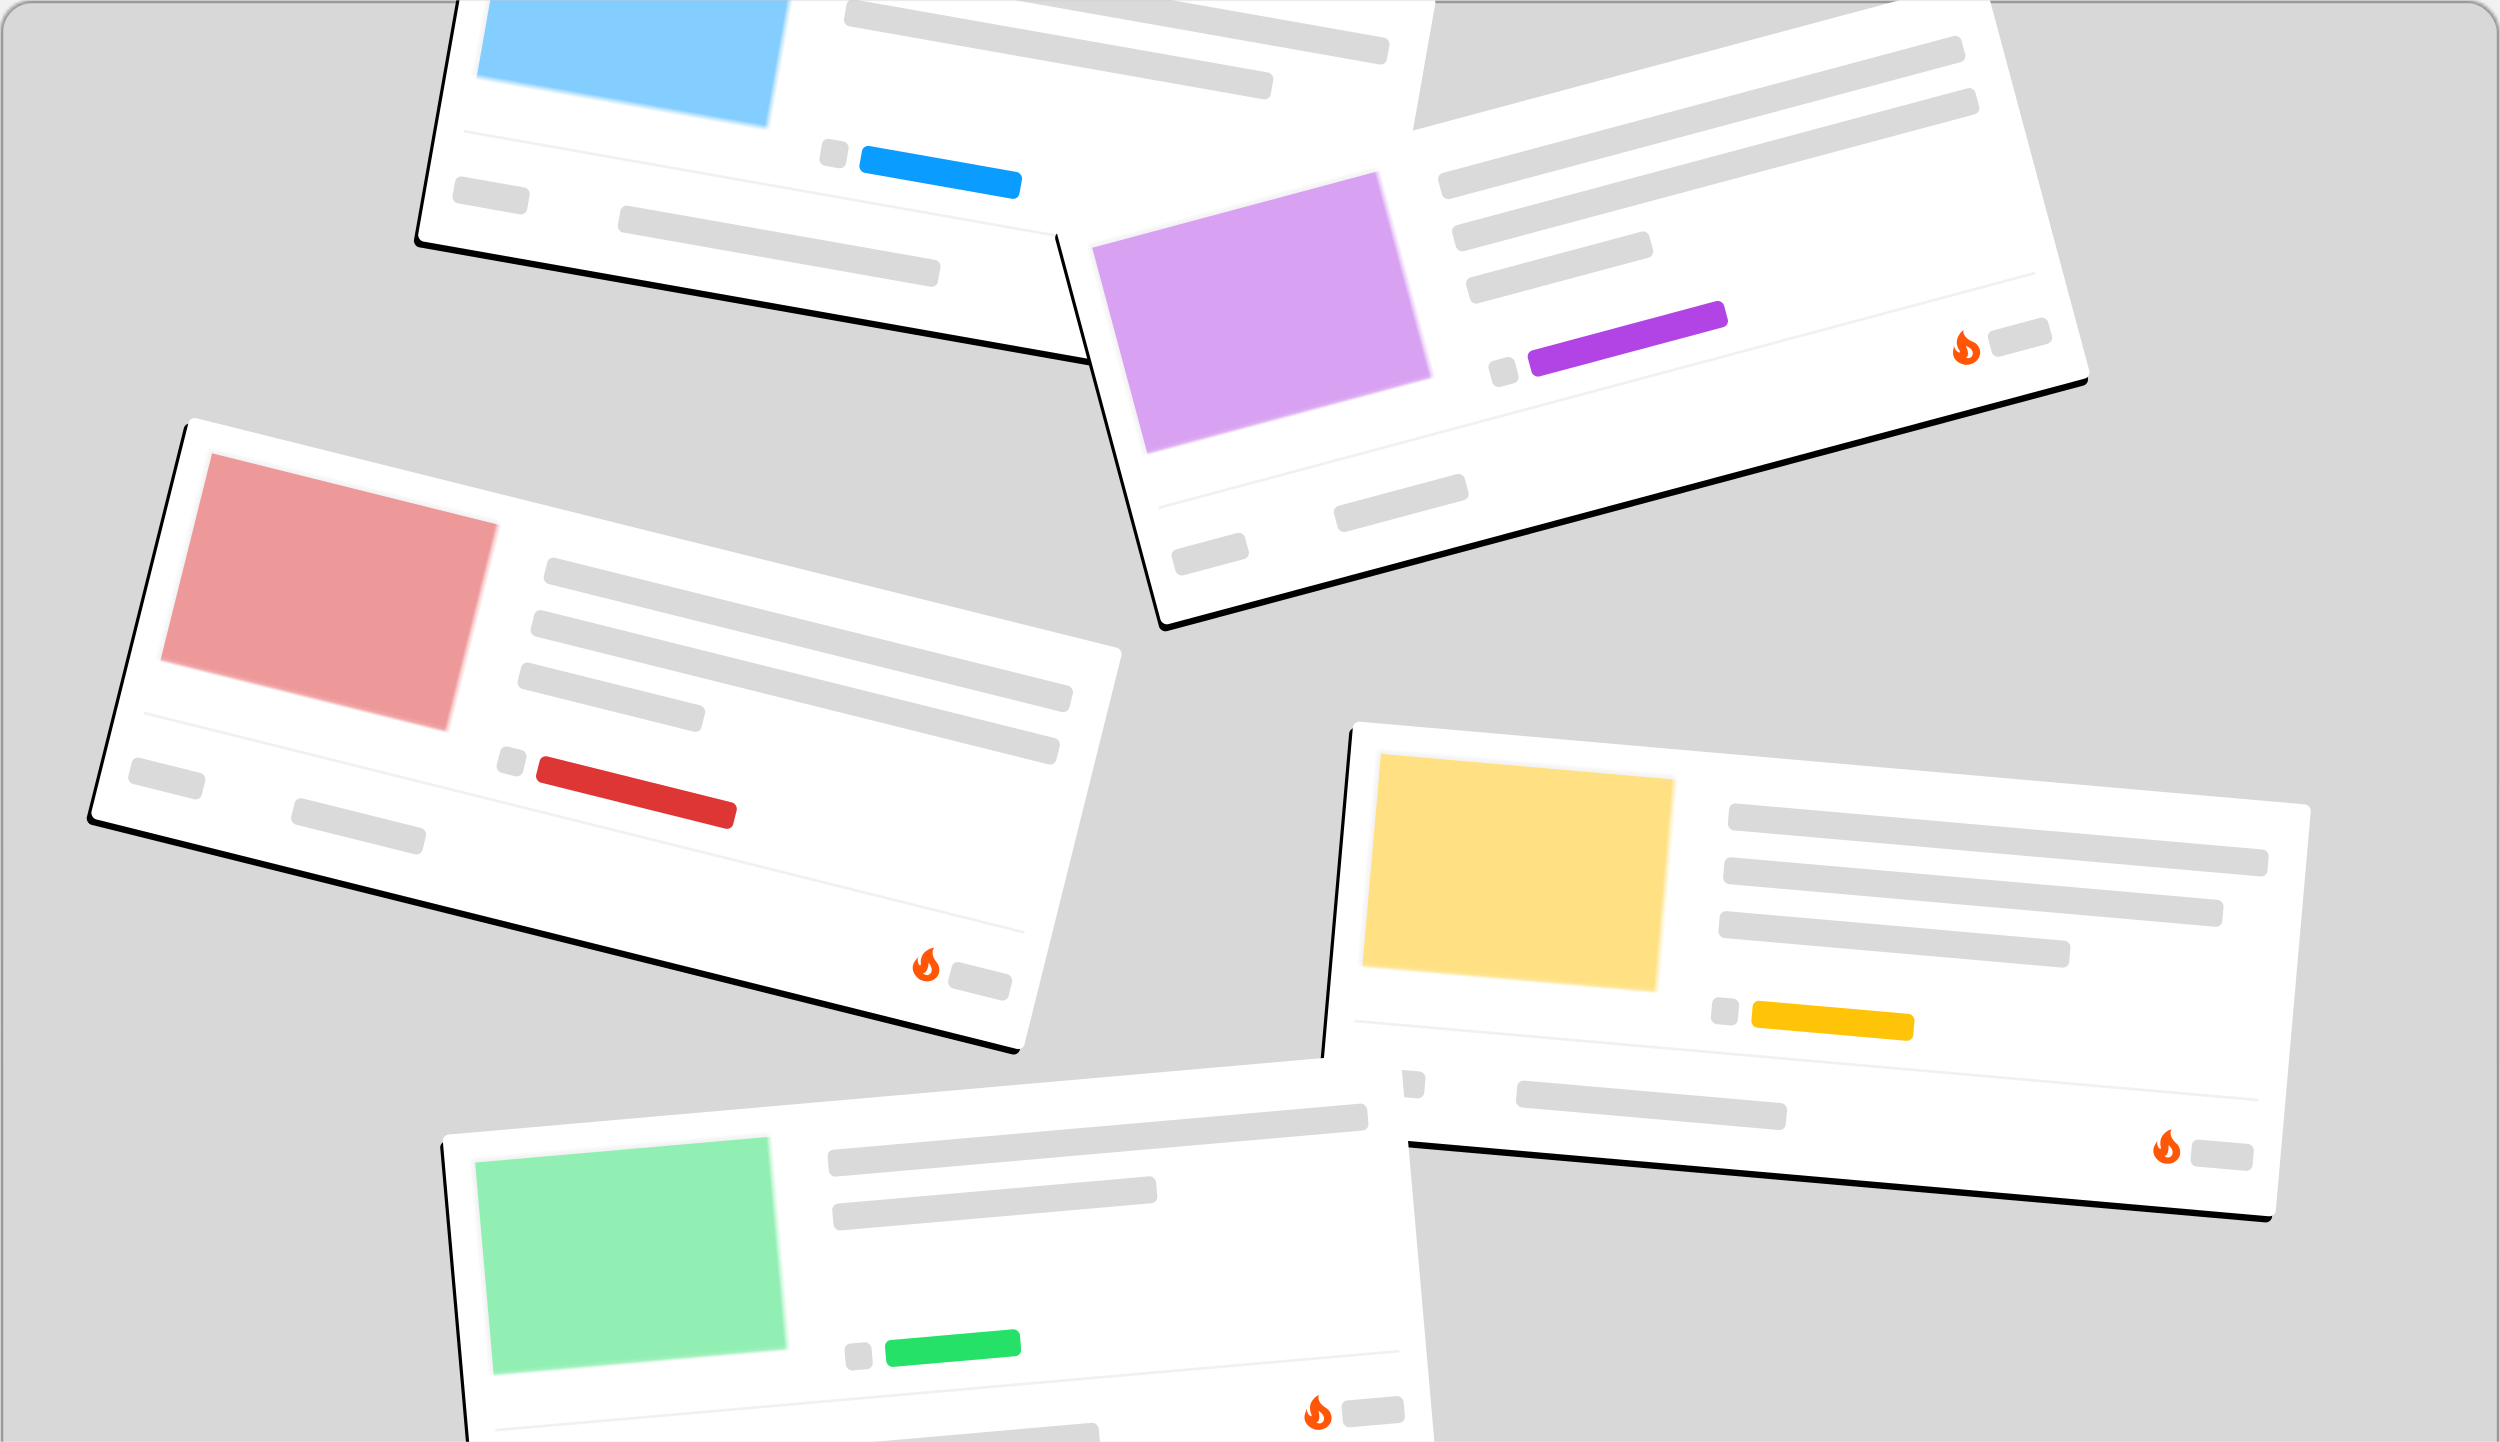 <?xml version="1.0" encoding="UTF-8"?>
<svg width="780px" height="450px" viewBox="0 0 780 450" version="1.1" xmlns="http://www.w3.org/2000/svg" xmlns:xlink="http://www.w3.org/1999/xlink">
    <!-- Generator: Sketch 42 (36781) - http://www.bohemiancoding.com/sketch -->
    <title>slide1</title>
    <desc>Created with Sketch.</desc>
    <defs>
        <linearGradient x1="50%" y1="100%" x2="50%" y2="50%" id="linearGradient-1">
            <stop stop-color="#FFFFFF" stop-opacity="0" offset="0%"></stop>
            <stop stop-color="#F1F1F1" offset="100%"></stop>
        </linearGradient>
        <rect id="path-2" x="0" y="0" width="780" height="450"></rect>
        <rect id="path-4" x="0" y="0" width="780" height="600" rx="10"></rect>
        <mask id="mask-5" maskContentUnits="userSpaceOnUse" maskUnits="objectBoundingBox" x="0" y="0" width="780" height="600" fill="white">
            <use xlink:href="#path-4"></use>
        </mask>
        <rect id="path-6" x="0" y="0" width="300" height="130" rx="2"></rect>
        <filter x="-50%" y="-50%" width="200%" height="200%" filterUnits="objectBoundingBox" id="filter-7">
            <feOffset dx="-1" dy="2" in="SourceAlpha" result="shadowOffsetOuter1"></feOffset>
            <feGaussianBlur stdDeviation="1.5" in="shadowOffsetOuter1" result="shadowBlurOuter1"></feGaussianBlur>
            <feColorMatrix values="0 0 0 0 0   0 0 0 0 0   0 0 0 0 0  0 0 0 0.2 0" type="matrix" in="shadowBlurOuter1"></feColorMatrix>
        </filter>
        <rect id="path-8" x="8.451" y="8.497" width="101.408" height="76.471"></rect>
        <mask id="mask-9" maskContentUnits="userSpaceOnUse" maskUnits="objectBoundingBox" x="0" y="0" width="101.408" height="76.471" fill="white">
            <use xlink:href="#path-8"></use>
        </mask>
        <rect id="path-10" x="37.183" y="102.81" width="18.592" height="18.693" rx="9.296"></rect>
        <mask id="mask-11" maskContentUnits="userSpaceOnUse" maskUnits="objectBoundingBox" x="0" y="0" width="18.592" height="18.693" fill="white">
            <use xlink:href="#path-10"></use>
        </mask>
        <mask id="mask-12" maskContentUnits="userSpaceOnUse" maskUnits="objectBoundingBox" x="-1" y="-1" width="20.592" height="20.693">
            <rect x="36.183" y="101.81" width="20.592" height="20.693" fill="white"></rect>
            <use xlink:href="#path-10" fill="black"></use>
        </mask>
        <rect id="path-13" x="0" y="0" width="300" height="129" rx="2"></rect>
        <filter x="-50%" y="-50%" width="200%" height="200%" filterUnits="objectBoundingBox" id="filter-14">
            <feOffset dx="-1" dy="2" in="SourceAlpha" result="shadowOffsetOuter1"></feOffset>
            <feGaussianBlur stdDeviation="1.5" in="shadowOffsetOuter1" result="shadowBlurOuter1"></feGaussianBlur>
            <feColorMatrix values="0 0 0 0 0   0 0 0 0 0   0 0 0 0 0  0 0 0 0.2 0" type="matrix" in="shadowBlurOuter1"></feColorMatrix>
        </filter>
        <rect id="path-15" x="8.451" y="8.431" width="101.408" height="75.882"></rect>
        <mask id="mask-16" maskContentUnits="userSpaceOnUse" maskUnits="objectBoundingBox" x="0" y="0" width="101.408" height="75.882" fill="white">
            <use xlink:href="#path-15"></use>
        </mask>
        <rect id="path-17" x="37.183" y="102.02" width="18.592" height="18.549" rx="9.275"></rect>
        <mask id="mask-18" maskContentUnits="userSpaceOnUse" maskUnits="objectBoundingBox" x="0" y="0" width="18.592" height="18.549" fill="white">
            <use xlink:href="#path-17"></use>
        </mask>
        <mask id="mask-19" maskContentUnits="userSpaceOnUse" maskUnits="objectBoundingBox" x="-1" y="-1" width="20.592" height="20.549">
            <rect x="36.183" y="101.02" width="20.592" height="20.549" fill="white"></rect>
            <use xlink:href="#path-17" fill="black"></use>
        </mask>
        <rect id="path-20" x="0" y="0" width="300" height="129" rx="2"></rect>
        <filter x="-50%" y="-50%" width="200%" height="200%" filterUnits="objectBoundingBox" id="filter-21">
            <feOffset dx="-1" dy="2" in="SourceAlpha" result="shadowOffsetOuter1"></feOffset>
            <feGaussianBlur stdDeviation="1.5" in="shadowOffsetOuter1" result="shadowBlurOuter1"></feGaussianBlur>
            <feColorMatrix values="0 0 0 0 0   0 0 0 0 0   0 0 0 0 0  0 0 0 0.2 0" type="matrix" in="shadowBlurOuter1"></feColorMatrix>
        </filter>
        <rect id="path-22" x="8.451" y="8.431" width="101.408" height="75.882"></rect>
        <mask id="mask-23" maskContentUnits="userSpaceOnUse" maskUnits="objectBoundingBox" x="0" y="0" width="101.408" height="75.882" fill="white">
            <use xlink:href="#path-22"></use>
        </mask>
        <rect id="path-24" x="37.183" y="102.02" width="18.592" height="18.549" rx="9.275"></rect>
        <mask id="mask-25" maskContentUnits="userSpaceOnUse" maskUnits="objectBoundingBox" x="0" y="0" width="18.592" height="18.549" fill="white">
            <use xlink:href="#path-24"></use>
        </mask>
        <mask id="mask-26" maskContentUnits="userSpaceOnUse" maskUnits="objectBoundingBox" x="-1" y="-1" width="20.592" height="20.549">
            <rect x="36.183" y="101.02" width="20.592" height="20.549" fill="white"></rect>
            <use xlink:href="#path-24" fill="black"></use>
        </mask>
        <rect id="path-27" x="0" y="0" width="300" height="129" rx="2"></rect>
        <filter x="-50%" y="-50%" width="200%" height="200%" filterUnits="objectBoundingBox" id="filter-28">
            <feOffset dx="-1" dy="2" in="SourceAlpha" result="shadowOffsetOuter1"></feOffset>
            <feGaussianBlur stdDeviation="1.5" in="shadowOffsetOuter1" result="shadowBlurOuter1"></feGaussianBlur>
            <feColorMatrix values="0 0 0 0 0   0 0 0 0 0   0 0 0 0 0  0 0 0 0.2 0" type="matrix" in="shadowBlurOuter1"></feColorMatrix>
        </filter>
        <rect id="path-29" x="8.451" y="8.431" width="101.408" height="75.882"></rect>
        <mask id="mask-30" maskContentUnits="userSpaceOnUse" maskUnits="objectBoundingBox" x="0" y="0" width="101.408" height="75.882" fill="white">
            <use xlink:href="#path-29"></use>
        </mask>
        <rect id="path-31" x="0" y="0" width="18.592" height="18.549" rx="9.275"></rect>
        <mask id="mask-32" maskContentUnits="userSpaceOnUse" maskUnits="objectBoundingBox" x="0" y="0" width="18.592" height="18.549" fill="white">
            <use xlink:href="#path-31"></use>
        </mask>
        <mask id="mask-33" maskContentUnits="userSpaceOnUse" maskUnits="objectBoundingBox" x="-1" y="-1" width="20.592" height="20.549">
            <rect x="-1" y="-1" width="20.592" height="20.549" fill="white"></rect>
            <use xlink:href="#path-31" fill="black"></use>
        </mask>
        <rect id="path-34" x="0" y="0" width="300" height="129" rx="2"></rect>
        <filter x="-50%" y="-50%" width="200%" height="200%" filterUnits="objectBoundingBox" id="filter-35">
            <feOffset dx="-1" dy="2" in="SourceAlpha" result="shadowOffsetOuter1"></feOffset>
            <feGaussianBlur stdDeviation="1.5" in="shadowOffsetOuter1" result="shadowBlurOuter1"></feGaussianBlur>
            <feColorMatrix values="0 0 0 0 0   0 0 0 0 0   0 0 0 0 0  0 0 0 0.2 0" type="matrix" in="shadowBlurOuter1"></feColorMatrix>
        </filter>
        <rect id="path-36" x="8.451" y="8.431" width="101.408" height="75.882"></rect>
        <mask id="mask-37" maskContentUnits="userSpaceOnUse" maskUnits="objectBoundingBox" x="0" y="0" width="101.408" height="75.882" fill="white">
            <use xlink:href="#path-36"></use>
        </mask>
        <rect id="path-38" x="37.183" y="102.02" width="18.592" height="18.549" rx="9.275"></rect>
        <mask id="mask-39" maskContentUnits="userSpaceOnUse" maskUnits="objectBoundingBox" x="0" y="0" width="18.592" height="18.549" fill="white">
            <use xlink:href="#path-38"></use>
        </mask>
        <mask id="mask-40" maskContentUnits="userSpaceOnUse" maskUnits="objectBoundingBox" x="-1" y="-1" width="20.592" height="20.549">
            <rect x="36.183" y="101.02" width="20.592" height="20.549" fill="white"></rect>
            <use xlink:href="#path-38" fill="black"></use>
        </mask>
    </defs>
    <g id="Onboarding" stroke="none" stroke-width="1" fill="none" fill-rule="evenodd">
        <g id="Bem-vindo-en-US" transform="translate(-330, -212)">
            <g id="slide1" transform="translate(330, 212)">
                <mask id="mask-3" fill="white">
                    <use xlink:href="#path-2"></use>
                </mask>
                <use id="Mask" fill="url(#linearGradient-1)" xlink:href="#path-2"></use>
                <g id="Rectangle-3" mask="url(#mask-3)" stroke-width="2" stroke="#979797" fill="#D8D8D8">
                    <use mask="url(#mask-5)" xlink:href="#path-4"></use>
                </g>
                <g id="blue_onboarding" mask="url(#mask-3)">
                    <g transform="translate(289.18, 36.909) rotate(10) translate(-289.18, -36.909) translate(139.18, -27.938)" id="azul">
                        <g>
                            <g id="Rectangle">
                                <use fill="black" fill-opacity="1" filter="url(#filter-7)" xlink:href="#path-6"></use>
                                <use fill="#FFFFFF" fill-rule="evenodd" xlink:href="#path-6"></use>
                            </g>
                            <use id="Rectangle-2" stroke="#F1F1F1" mask="url(#mask-9)" stroke-width="2" stroke-linecap="square" stroke-linejoin="bevel" fill-opacity="0.5" fill="#0B9CFF" xlink:href="#path-8"></use>
                            <rect id="Rectangle-3" fill="#F1F1F1" x="8.451" y="93.464" width="283.099" height="0.85"></rect>
                            <g id="Rectangle-4" stroke-width="2" stroke-linecap="square" stroke-linejoin="bevel">
                                <use stroke="#FFFFFF" mask="url(#mask-11)" fill-opacity="0.5" fill="#0B9CFF" fill-rule="evenodd" xlink:href="#path-10"></use>
                                <use stroke="#DDDDDD" mask="url(#mask-12)" xlink:href="#path-10"></use>
                            </g>
                            <path d="M268.078,110.558 C267.792,110.114 267.386,109.802 266.98,109.478 C266.55,109.129 266.156,108.745 265.834,108.301 C265.822,108.277 265.798,108.253 265.786,108.229 C265.236,107.437 264.902,106.26 265.416,105.359 C265.38,105.42 265.165,105.48 265.105,105.516 C264.95,105.588 264.783,105.66 264.627,105.756 C264.293,105.948 263.983,106.188 263.708,106.452 C262.908,107.196 262.311,108.157 262.263,109.274 C262.251,109.694 262.251,110.138 262.323,110.558 C262.394,110.966 262.645,111.315 262.55,111.747 C262.538,111.807 262.502,111.879 262.442,111.903 C262.394,111.915 262.347,111.891 262.299,111.867 C261.475,111.423 261.033,110.03 261.332,109.165 C261.021,110.066 260.472,110.81 260.329,111.771 C260.233,112.359 260.281,112.971 260.496,113.536 C260.699,114.076 261.021,114.556 261.427,114.964 C261.857,115.397 262.382,115.757 262.932,116.021 C263.027,116.069 263.135,116.117 263.242,116.153 C263.362,116.189 263.481,116.225 263.612,116.249 C264.257,116.369 264.938,116.381 265.583,116.261 C266.096,116.165 266.586,115.973 267.028,115.685 C267.553,115.337 267.983,114.868 268.305,114.316 C268.974,113.176 268.771,111.639 268.078,110.558 Z M266.132,113.668 C265.165,115.049 263.851,113.956 263.851,113.956 C265.487,113.74 264.83,110.378 264.83,110.378 C267.171,112.143 266.132,113.668 266.132,113.668 Z" id="Shape" fill="#FF5607" fill-rule="nonzero"></path>
                            <rect id="Rectangle-5" fill="#DADADA" x="119.155" y="15.294" width="169.014" height="8.497" rx="2"></rect>
                            <rect id="Rectangle-5-Copy" fill="#DADADA" x="119.155" y="32.288" width="135.211" height="8.497" rx="2"></rect>
                            <rect id="Rectangle-5-Copy-3" fill="#DADADA" x="8.451" y="107.908" width="23.662" height="8.497" rx="2"></rect>
                            <rect id="Rectangle-5-Copy-5" fill="#DADADA" x="119.155" y="76.471" width="8.451" height="8.497" rx="2"></rect>
                            <rect id="Rectangle-5-Copy-6" fill="#DADADA" x="272.113" y="107.908" width="19.437" height="8.497" rx="2"></rect>
                            <rect id="Rectangle-5-Copy-4" fill="#DADADA" x="60.845" y="107.908" width="101.408" height="8.497" rx="2"></rect>
                            <rect id="Rectangle-5-Copy-2" fill="#0B9CFF" x="131.831" y="76.471" width="50.704" height="8.497" rx="2"></rect>
                        </g>
                    </g>
                </g>
                <g id="purple_onboarding" mask="url(#mask-3)">
                    <g transform="translate(490.82, 94.268) rotate(-15) translate(-490.82, -94.268) translate(340.82, 29.62)">
                        <g id="roxo" stroke-width="1" fill="none" fill-rule="evenodd">
                            <g id="Rectangle">
                                <use fill="black" fill-opacity="1" filter="url(#filter-14)" xlink:href="#path-13"></use>
                                <use fill="#FFFFFF" fill-rule="evenodd" xlink:href="#path-13"></use>
                            </g>
                            <use id="Rectangle-2" stroke="#F1F1F1" mask="url(#mask-16)" stroke-width="2" stroke-linecap="square" stroke-linejoin="bevel" fill-opacity="0.5" fill="#B244E5" xlink:href="#path-15"></use>
                            <rect id="Rectangle-3" fill="#F1F1F1" x="8.451" y="92.745" width="283.099" height="0.843"></rect>
                            <g id="Rectangle-4" stroke-width="2" stroke-linecap="square" stroke-linejoin="bevel">
                                <use stroke="#FFFFFF" mask="url(#mask-18)" fill-opacity="0.5" fill="#B244E5" fill-rule="evenodd" xlink:href="#path-17"></use>
                                <use stroke="#DDDDDD" mask="url(#mask-19)" xlink:href="#path-17"></use>
                            </g>
                            <rect id="Rectangle-5" fill="#DADADA" x="119.155" y="15.176" width="169.014" height="8.431" rx="2"></rect>
                            <rect id="Rectangle-5-Copy" fill="#DADADA" x="119.155" y="32.039" width="169.014" height="8.431" rx="2"></rect>
                            <rect id="Rectangle-5-Copy-7" fill="#DADADA" x="119.155" y="48.902" width="59.155" height="8.431" rx="2"></rect>
                            <rect id="Rectangle-5-Copy-3" fill="#DADADA" x="8.451" y="107.078" width="23.662" height="8.431" rx="2"></rect>
                            <rect id="Rectangle-5-Copy-5" fill="#DADADA" x="119.155" y="75.882" width="8.451" height="8.431" rx="2"></rect>
                            <rect id="Rectangle-5-Copy-6" fill="#DADADA" x="272.113" y="107.078" width="19.437" height="8.431" rx="2"></rect>
                            <rect id="Rectangle-5-Copy-4" fill="#DADADA" x="60.845" y="107.078" width="42.254" height="8.431" rx="2"></rect>
                            <rect id="Rectangle-5-Copy-2" fill="#B244E5" x="131.831" y="75.882" width="63.38" height="8.431" rx="2"></rect>
                        </g>
                        <path d="M268.078,109.708 C267.792,109.267 267.386,108.957 266.98,108.635 C266.55,108.29 266.156,107.909 265.834,107.468 C265.822,107.444 265.798,107.42 265.786,107.396 C265.236,106.61 264.902,105.443 265.416,104.549 C265.38,104.609 265.165,104.668 265.105,104.704 C264.95,104.775 264.783,104.847 264.627,104.942 C264.293,105.133 263.983,105.371 263.708,105.633 C262.908,106.372 262.311,107.325 262.263,108.433 C262.251,108.85 262.251,109.291 262.323,109.708 C262.394,110.113 262.645,110.458 262.55,110.887 C262.538,110.947 262.502,111.018 262.442,111.042 C262.394,111.054 262.347,111.03 262.299,111.006 C261.475,110.566 261.033,109.184 261.332,108.326 C261.021,109.219 260.472,109.958 260.329,110.911 C260.233,111.495 260.281,112.102 260.496,112.662 C260.699,113.199 261.021,113.675 261.427,114.08 C261.857,114.509 262.382,114.866 262.932,115.129 C263.027,115.176 263.135,115.224 263.242,115.26 C263.362,115.295 263.481,115.331 263.612,115.355 C264.257,115.474 264.938,115.486 265.583,115.367 C266.096,115.272 266.586,115.081 267.028,114.795 C267.553,114.449 267.983,113.985 268.305,113.437 C268.974,112.305 268.771,110.78 268.078,109.708 Z M266.132,112.793 C265.165,114.164 263.851,113.079 263.851,113.079 C265.487,112.865 264.83,109.529 264.83,109.529 C267.171,111.28 266.132,112.793 266.132,112.793 Z" id="Shape" fill="#FF5607" fill-rule="nonzero"></path>
                    </g>
                </g>
                <g id="yellow_onboarding" mask="url(#mask-3)">
                    <g transform="translate(566.064, 302.475) rotate(5) translate(-566.064, -302.475) translate(416.064, 237.827)" id="amarelo">
                        <g>
                            <g id="Rectangle">
                                <use fill="black" fill-opacity="1" filter="url(#filter-21)" xlink:href="#path-20"></use>
                                <use fill="#FFFFFF" fill-rule="evenodd" xlink:href="#path-20"></use>
                            </g>
                            <use id="Rectangle-2" stroke="#F1F1F1" mask="url(#mask-23)" stroke-width="2" stroke-linecap="square" stroke-linejoin="bevel" fill-opacity="0.5" fill="#FFC408" xlink:href="#path-22"></use>
                            <rect id="Rectangle-3" fill="#F1F1F1" x="8.451" y="92.745" width="283.099" height="0.843"></rect>
                            <g id="Rectangle-4" stroke-width="2" stroke-linecap="square" stroke-linejoin="bevel">
                                <use stroke="#FFFFFF" mask="url(#mask-25)" fill-opacity="0.5" fill="#FFC408" fill-rule="evenodd" xlink:href="#path-24"></use>
                                <use stroke="#DDDDDD" mask="url(#mask-26)" xlink:href="#path-24"></use>
                            </g>
                            <path d="M268.078,109.708 C267.792,109.267 267.386,108.957 266.98,108.635 C266.55,108.29 266.156,107.909 265.834,107.468 C265.822,107.444 265.798,107.42 265.786,107.396 C265.236,106.61 264.902,105.443 265.416,104.549 C265.38,104.609 265.165,104.668 265.105,104.704 C264.95,104.775 264.783,104.847 264.627,104.942 C264.293,105.133 263.983,105.371 263.708,105.633 C262.908,106.372 262.311,107.325 262.263,108.433 C262.251,108.85 262.251,109.291 262.323,109.708 C262.394,110.113 262.645,110.458 262.55,110.887 C262.538,110.947 262.502,111.018 262.442,111.042 C262.394,111.054 262.347,111.03 262.299,111.006 C261.475,110.566 261.033,109.184 261.332,108.326 C261.021,109.219 260.472,109.958 260.329,110.911 C260.233,111.495 260.281,112.102 260.496,112.662 C260.699,113.199 261.021,113.675 261.427,114.08 C261.857,114.509 262.382,114.866 262.932,115.129 C263.027,115.176 263.135,115.224 263.242,115.26 C263.362,115.295 263.481,115.331 263.612,115.355 C264.257,115.474 264.938,115.486 265.583,115.367 C266.096,115.272 266.586,115.081 267.028,114.795 C267.553,114.449 267.983,113.985 268.305,113.437 C268.974,112.305 268.771,110.78 268.078,109.708 Z M266.132,112.793 C265.165,114.164 263.851,113.079 263.851,113.079 C265.487,112.865 264.83,109.529 264.83,109.529 C267.171,111.28 266.132,112.793 266.132,112.793 Z" id="Shape" fill="#FF5607" fill-rule="nonzero"></path>
                            <rect id="Rectangle-5" fill="#DADADA" x="119.155" y="15.176" width="169.014" height="8.431" rx="2"></rect>
                            <rect id="Rectangle-5-Copy" fill="#DADADA" x="119.155" y="32.039" width="156.338" height="8.431" rx="2"></rect>
                            <rect id="Rectangle-5-Copy-8" fill="#DADADA" x="119.155" y="48.902" width="109.859" height="8.431" rx="2"></rect>
                            <rect id="Rectangle-5-Copy-3" fill="#DADADA" x="8.451" y="107.078" width="23.662" height="8.431" rx="2"></rect>
                            <rect id="Rectangle-5-Copy-5" fill="#DADADA" x="119.155" y="75.882" width="8.451" height="8.431" rx="2"></rect>
                            <rect id="Rectangle-5-Copy-6" fill="#DADADA" x="272.113" y="107.078" width="19.437" height="8.431" rx="2"></rect>
                            <rect id="Rectangle-5-Copy-4" fill="#DADADA" x="60.845" y="107.078" width="84.507" height="8.431" rx="2"></rect>
                            <rect id="Rectangle-5-Copy-2" fill="#FFC408" x="131.831" y="75.882" width="50.704" height="8.431" rx="2"></rect>
                        </g>
                    </g>
                </g>
                <g id="green_onboarding" mask="url(#mask-3)">
                    <g transform="translate(293.064, 405.475) rotate(-5) translate(-293.064, -405.475) translate(143.064, 340.827)">
                        <g id="verde" stroke-width="1" fill="none" fill-rule="evenodd">
                            <g id="Rectangle">
                                <use fill="black" fill-opacity="1" filter="url(#filter-28)" xlink:href="#path-27"></use>
                                <use fill="#FFFFFF" fill-rule="evenodd" xlink:href="#path-27"></use>
                            </g>
                            <use id="Rectangle-2" stroke="#F1F1F1" mask="url(#mask-30)" stroke-width="2" stroke-linecap="square" stroke-linejoin="bevel" fill-opacity="0.5" fill="#26E168" xlink:href="#path-29"></use>
                            <rect id="Rectangle-3" fill="#F1F1F1" x="8.451" y="92.745" width="283.099" height="0.843"></rect>
                            <g id="Group" transform="translate(37.183, 102.02)" stroke-linecap="square" stroke-width="2" stroke-linejoin="bevel">
                                <g id="Rectangle-4">
                                    <use stroke="#FFFFFF" mask="url(#mask-32)" fill-opacity="0.5" fill="#26E168" fill-rule="evenodd" xlink:href="#path-31"></use>
                                    <use stroke="#DDDDDD" mask="url(#mask-33)" xlink:href="#path-31"></use>
                                </g>
                            </g>
                            <rect id="Rectangle-5" fill="#DADADA" x="119.155" y="15.176" width="169.014" height="8.431" rx="2"></rect>
                            <rect id="Rectangle-5-Copy" fill="#DADADA" x="119.155" y="32.039" width="101.408" height="8.431" rx="2"></rect>
                            <rect id="Rectangle-5-Copy-3" fill="#DADADA" x="8.451" y="107.078" width="23.662" height="8.431" rx="2"></rect>
                            <rect id="Rectangle-5-Copy-5" fill="#DADADA" x="119.155" y="75.882" width="8.451" height="8.431" rx="2"></rect>
                            <rect id="Rectangle-5-Copy-6" fill="#DADADA" x="272.113" y="107.078" width="19.437" height="8.431" rx="2"></rect>
                            <rect id="Rectangle-5-Copy-4" fill="#DADADA" x="60.845" y="107.078" width="135.211" height="8.431" rx="2"></rect>
                            <rect id="Rectangle-5-Copy-2" fill="#26E168" x="131.831" y="75.882" width="42.254" height="8.431" rx="2"></rect>
                        </g>
                        <path d="M268.078,109.708 C267.792,109.267 267.386,108.957 266.98,108.635 C266.55,108.29 266.156,107.909 265.834,107.468 C265.822,107.444 265.798,107.42 265.786,107.396 C265.236,106.61 264.902,105.443 265.416,104.549 C265.38,104.609 265.165,104.668 265.105,104.704 C264.95,104.775 264.783,104.847 264.627,104.942 C264.293,105.133 263.983,105.371 263.708,105.633 C262.908,106.372 262.311,107.325 262.263,108.433 C262.251,108.85 262.251,109.291 262.323,109.708 C262.394,110.113 262.645,110.458 262.55,110.887 C262.538,110.947 262.502,111.018 262.442,111.042 C262.394,111.054 262.347,111.03 262.299,111.006 C261.475,110.566 261.033,109.184 261.332,108.326 C261.021,109.219 260.472,109.958 260.329,110.911 C260.233,111.495 260.281,112.102 260.496,112.662 C260.699,113.199 261.021,113.675 261.427,114.08 C261.857,114.509 262.382,114.866 262.932,115.129 C263.027,115.176 263.135,115.224 263.242,115.26 C263.362,115.295 263.481,115.331 263.612,115.355 C264.257,115.474 264.938,115.486 265.583,115.367 C266.096,115.272 266.586,115.081 267.028,114.795 C267.553,114.449 267.983,113.985 268.305,113.437 C268.974,112.305 268.771,110.78 268.078,109.708 Z M266.132,112.793 C265.165,114.164 263.851,113.079 263.851,113.079 C265.487,112.865 264.83,109.529 264.83,109.529 C267.171,111.28 266.132,112.793 266.132,112.793 Z" id="Shape" fill="#FF5607" fill-rule="nonzero"></path>
                    </g>
                </g>
                <g id="red_onboarding" mask="url(#mask-3)">
                    <g transform="translate(189.184, 229.016) rotate(14) translate(-189.184, -229.016) translate(39.184, 164.368)">
                        <g id="roxo" stroke-width="1" fill="none" fill-rule="evenodd">
                            <g id="Rectangle">
                                <use fill="black" fill-opacity="1" filter="url(#filter-35)" xlink:href="#path-34"></use>
                                <use fill="#FFFFFF" fill-rule="evenodd" xlink:href="#path-34"></use>
                            </g>
                            <use id="Rectangle-2" stroke="#F1F1F1" mask="url(#mask-37)" stroke-width="2" stroke-linecap="square" stroke-linejoin="bevel" fill-opacity="0.5" fill="#DE3535" xlink:href="#path-36"></use>
                            <rect id="Rectangle-3" fill="#F1F1F1" x="8.451" y="92.745" width="283.099" height="0.843"></rect>
                            <g id="Rectangle-4" stroke-width="2" stroke-linecap="square" stroke-linejoin="bevel">
                                <use stroke="#FFFFFF" mask="url(#mask-39)" fill-opacity="0.5" fill="#DE3535" fill-rule="evenodd" xlink:href="#path-38"></use>
                                <use stroke="#DDDDDD" mask="url(#mask-40)" xlink:href="#path-38"></use>
                            </g>
                            <rect id="Rectangle-5" fill="#DADADA" x="119.155" y="15.176" width="169.014" height="8.431" rx="2"></rect>
                            <rect id="Rectangle-5-Copy" fill="#DADADA" x="119.155" y="32.039" width="169.014" height="8.431" rx="2"></rect>
                            <rect id="Rectangle-5-Copy-7" fill="#DADADA" x="119.155" y="48.902" width="59.155" height="8.431" rx="2"></rect>
                            <rect id="Rectangle-5-Copy-3" fill="#DADADA" x="8.451" y="107.078" width="23.662" height="8.431" rx="2"></rect>
                            <rect id="Rectangle-5-Copy-5" fill="#DADADA" x="119.155" y="75.882" width="8.451" height="8.431" rx="2"></rect>
                            <rect id="Rectangle-5-Copy-6" fill="#DADADA" x="272.113" y="107.078" width="19.437" height="8.431" rx="2"></rect>
                            <rect id="Rectangle-5-Copy-4" fill="#DADADA" x="60.845" y="107.078" width="42.254" height="8.431" rx="2"></rect>
                            <rect id="Rectangle-5-Copy-2" fill="#DE3535" x="131.831" y="75.882" width="63.38" height="8.431" rx="2"></rect>
                        </g>
                        <path d="M268.078,109.708 C267.792,109.267 267.386,108.957 266.98,108.635 C266.55,108.29 266.156,107.909 265.834,107.468 C265.822,107.444 265.798,107.42 265.786,107.396 C265.236,106.61 264.902,105.443 265.416,104.549 C265.38,104.609 265.165,104.668 265.105,104.704 C264.95,104.775 264.783,104.847 264.627,104.942 C264.293,105.133 263.983,105.371 263.708,105.633 C262.908,106.372 262.311,107.325 262.263,108.433 C262.251,108.85 262.251,109.291 262.323,109.708 C262.394,110.113 262.645,110.458 262.55,110.887 C262.538,110.947 262.502,111.018 262.442,111.042 C262.394,111.054 262.347,111.03 262.299,111.006 C261.475,110.566 261.033,109.184 261.332,108.326 C261.021,109.219 260.472,109.958 260.329,110.911 C260.233,111.495 260.281,112.102 260.496,112.662 C260.699,113.199 261.021,113.675 261.427,114.08 C261.857,114.509 262.382,114.866 262.932,115.129 C263.027,115.176 263.135,115.224 263.242,115.26 C263.362,115.295 263.481,115.331 263.612,115.355 C264.257,115.474 264.938,115.486 265.583,115.367 C266.096,115.272 266.586,115.081 267.028,114.795 C267.553,114.449 267.983,113.985 268.305,113.437 C268.974,112.305 268.771,110.78 268.078,109.708 Z M266.132,112.793 C265.165,114.164 263.851,113.079 263.851,113.079 C265.487,112.865 264.83,109.529 264.83,109.529 C267.171,111.28 266.132,112.793 266.132,112.793 Z" id="Shape" fill="#FF5607" fill-rule="nonzero"></path>
                    </g>
                </g>
            </g>
        </g>
    </g>
</svg>